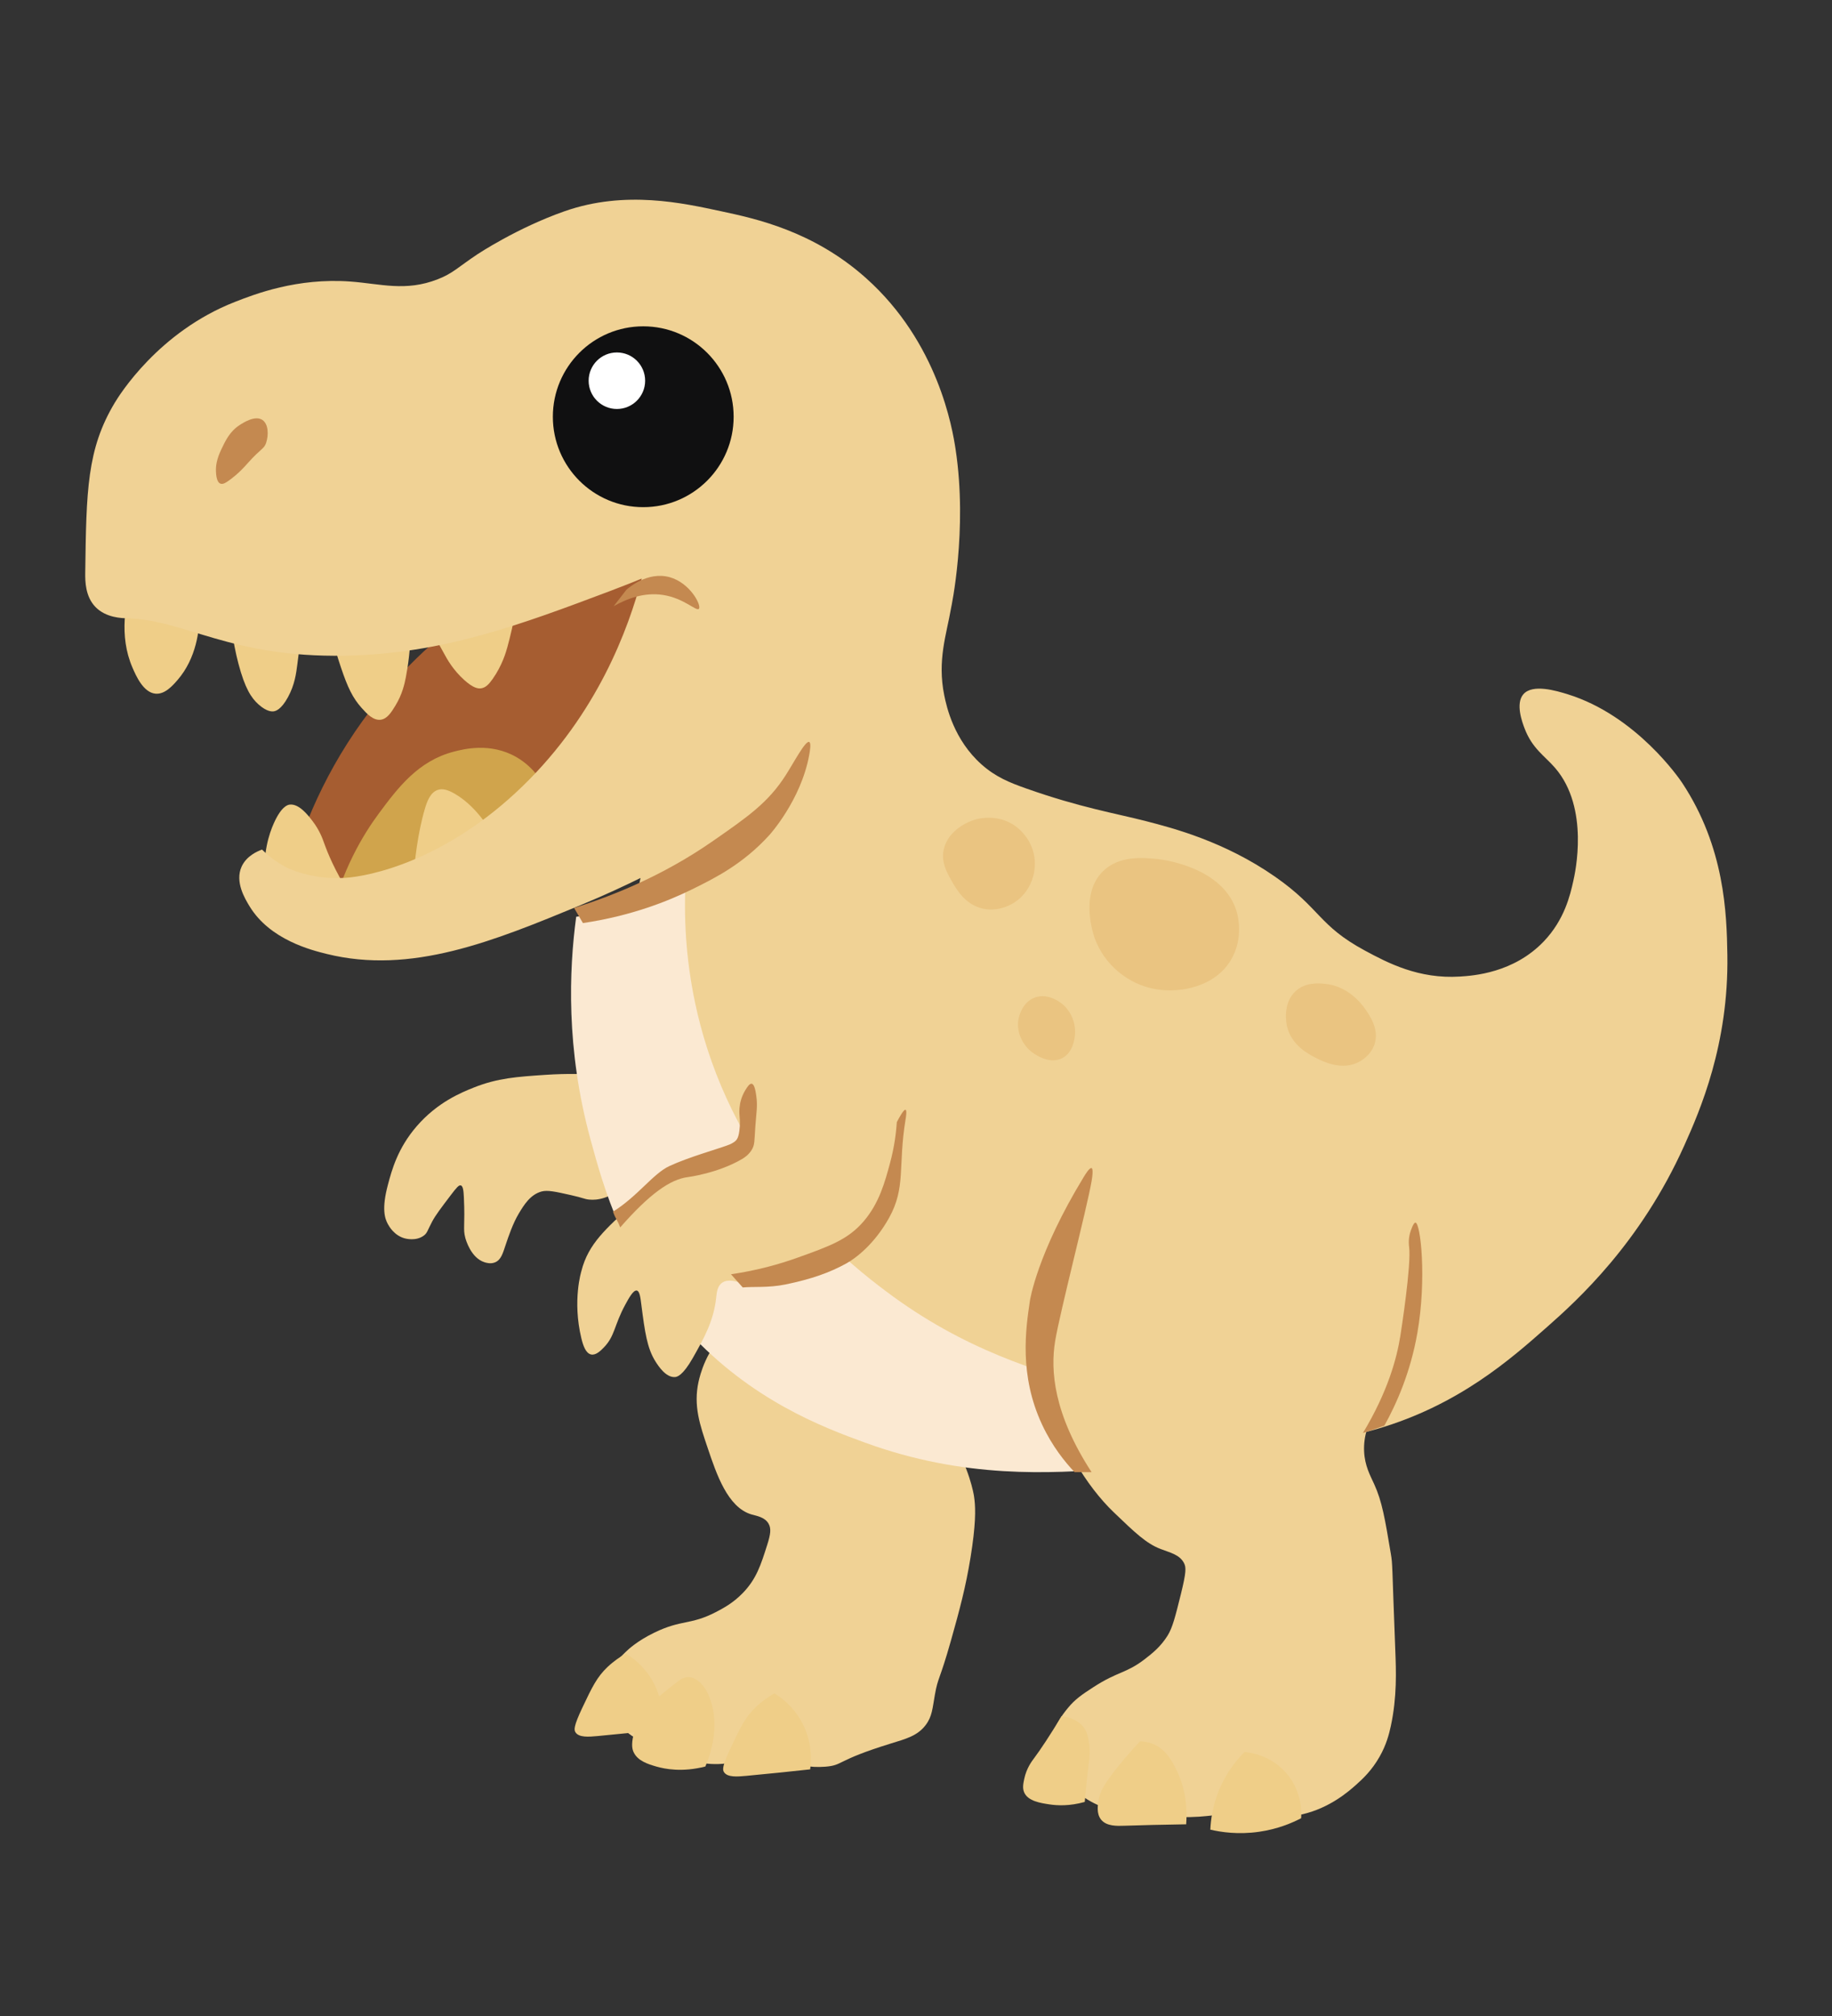 <?xml version="1.0" encoding="UTF-8"?>
<svg id="Layer_1" data-name="Layer 1" xmlns="http://www.w3.org/2000/svg" viewBox="0 0 561.01 617.13">
  <rect x="0" y="0" width="561.01" height="617.13" fill="#333333" stroke="none"/>
  <defs>
    <style>
      .cls-1 {
        fill: #efce88;
      }

      .cls-2 {
        fill: #eac481;
      }

      .cls-3 {
        fill: #fbe9d2;
      }

      .cls-4 {
        fill: #d0a44c;
      }

      .cls-5 {
        fill: #f0d295;
      }

      .cls-6 {
        fill: #101011;
      }

      .cls-7 {
        fill: #fff;
      }

      .cls-8 {
        fill: #c48950;
      }

      .cls-9 {
        fill: #a65d31;
      }
    </style>
  </defs>
  <path class="cls-9" d="M142.01,189.19c-9.42,7.02-23.49,19.29-35.62,38.32-11.72,18.4-16.92,35.72-19.39,47.04,55.09,15.11,77.95,6.13,88.67-4.81,11.19-11.42,6.7-22.49,23.75-48.39,16.77-25.48,32.21-31.63,29.46-41.33-3.18-11.19-27.03-14.68-42.53-13.23-23.43,2.2-38.91,16.75-44.33,22.39Z"/>
  <path class="cls-4" d="M167.55,242.4c-1.04-2.3-3.73-7.39-9.46-10.67-7.93-4.54-16.13-2.42-19.1-1.65-10.86,2.81-17.05,10.92-22.99,18.94-4.59,6.2-11.5,17.29-15.18,33.55,33.02,6.26,60.08-3.63,66.73-20.62,1.34-3.43,2.91-9.85,0-19.54Z"/>
  <path class="cls-1" d="M151.62,256.68c-2.28-4.09-6.37-10.21-12.32-13.68-1.98-1.15-3.69-1.74-5.26-1.2-2.34.8-3.31,3.7-3.91,5.71-2.26,7.63-3.19,16.35-3.61,22.09,8.37-4.31,16.73-8.61,25.1-12.92Z"/>
  <path class="cls-1" d="M106.54,272.88c-3.92-6.34-6.09-11.42-7.36-15.01-.36-1-1.27-3.67-3.46-6.52-1.35-1.76-4.17-5.45-7.06-5.05-.55.08-2.48.5-4.81,5.71-1.44,3.23-3.4,9.1-2.71,17.58,8.47,1.09,16.93,2.19,25.4,3.28Z"/>
  <path class="cls-1" d="M61.15,187.54c-.03,5.3-.99,13.91-6.76,20.59-1.56,1.8-3.92,4.46-6.76,4.21-3.75-.33-6-5.52-7.06-7.97-4.25-9.81-2.1-20.29,0-26.75,6.86,3.31,13.73,6.61,20.59,9.92Z"/>
  <path class="cls-1" d="M70.77,190.85c.53,5.06,1.44,9.24,2.25,12.32,2,7.58,3.94,10.49,6.16,12.47,2.6,2.32,4.22,2.17,4.66,2.1.57-.09,2.26-.49,4.36-4.36,2.07-3.81,2.5-7.24,2.86-10.07,1.68-13.23,1.84-13.74,1.2-14.58-2.69-3.53-11.55-2.37-21.49,2.1Z"/>
  <path class="cls-1" d="M125.77,193.1c-.12,5.92-.82,10.76-1.5,14.28-.39,1.99-1.08,5.15-3.16,8.57-1.27,2.09-2.52,4.09-4.51,4.36-2.3.31-4.3-1.86-5.86-3.61-2.73-3.04-4.29-6.31-6.31-12.32-1.08-3.19-2.39-7.46-3.61-12.62,8.32.45,16.63.9,24.95,1.35Z"/>
  <path class="cls-1" d="M158.1,185.59c-.82,5.03-1.83,9.25-2.72,12.47-.43,1.56-1.58,5.61-4.51,9.77-1.16,1.64-2.12,2.63-3.46,2.86-1.02.17-2.49-.06-5.26-2.55-3.46-3.11-5.26-6.44-6.01-7.81-1.57-2.88-3.94-7.1-7.21-12.47,9.72-.75,19.44-1.5,29.17-2.25Z"/>
  <path class="cls-5" d="M300.61,234.03c-8.53-7.57-10.74-17.68-11.45-21.17-2.2-10.77.7-18.67,2.08-26.72,0,0,5.14-23.8,1.39-48.59-.96-6.35-5.33-32.68-27.42-52.41-16.17-14.45-33.85-18.22-44.42-20.48-11.58-2.47-29.27-6.52-47.89,0-14.59,5.11-26.72,13.19-26.72,13.19-6.01,4-7.44,5.8-12.15,7.64-9.87,3.85-17.49,1.37-26.72.69-16.38-1.2-29.39,3.9-35.4,6.25-23.4,9.16-35.38,28.55-36.79,30.89-8.51,14.2-8.68,26.82-9.02,52.06-.03,2.55.02,7.2,3.12,10.41,3.26,3.38,8.23,3.43,9.72,3.47,17.88.48,31.38,12.08,66.64,11.45,30.04-.53,54-9.54,81.21-19.78,4.1-1.54,7.45-2.89,9.72-3.82-4.07,15.32-13.5,41.26-36.44,63.51-23.65,22.95-46.89,27.64-54.49,28.11-10.27.64-17.7-3.12-17.7-3.12-3.52-1.79-6.04-3.96-7.64-5.55-1.44.52-4.76,1.95-6.25,5.21-2.12,4.66,1.01,9.81,2.43,12.15,6.25,10.28,18.99,13.44,23.6,14.58,25.92,6.42,51.09-3.9,77.74-14.92,7.81-3.23,14.13-6.22,18.39-8.33-3.12,13.61-8.1,44.32,5.55,77.39,15.72,38.07,46.55,56.09,66.98,68.02,40.31,23.55,78.18,25.57,106.2,27.07,26.38,1.41,39.73-1.73,46.85-3.82,24.97-7.31,40.86-21.34,52.06-31.24,9.12-8.05,28.55-25.59,41.99-55.53,4.78-10.64,13.62-30.91,13.19-58.31-.2-12.62-.78-32.98-13.88-52.75-.68-1.02-13.95-20.54-35.05-27.07-3.48-1.08-10.72-3.24-13.54,0-2.49,2.87-.33,8.62.35,10.41,2.35,6.24,6.21,8.48,9.37,12.15,10.61,12.31,6.12,32.19,5.55,34.71-.95,4.2-2.65,11.72-9.02,18.39-9.28,9.71-21.66,10.5-25.68,10.76-12.61.8-22.06-4.15-29.15-7.98-14.21-7.68-13.47-12.82-27.42-22.56-15.49-10.81-31.37-14.92-39.56-17.03-9.34-2.41-20.16-4.15-36.79-10.04-4.88-1.73-9.19-3.43-13.54-7.29Z"/>
  <path class="cls-8" d="M81.53,135.47c-.69,2.07-1.54,1.67-5.65,6.29-.88.99-2.8,3.21-5.83,5.37-.91.65-1.79,1.2-2.55.91-1.24-.48-1.33-2.93-1.37-3.83-.05-1.45.14-3.51,1.64-6.65,1.32-2.78,2.63-5.52,5.65-7.47,1.1-.71,4.68-3.03,6.92-1.55,1.92,1.27,1.92,4.7,1.18,6.92Z"/>
  <circle class="cls-6" cx="196.98" cy="127.57" r="27.68"/>
  <circle class="cls-7" cx="188.91" cy="116.54" r="8.65"/>
  <path class="cls-2" d="M310.78,252.75c-5.19-3.56-10.73-2.24-11.67-2-4.19,1.08-9.26,4.43-10.19,9.66-.64,3.65,1.02,6.61,2.44,9.14,1.46,2.59,4.19,7.46,9.75,8.62,4.91,1.03,8.88-1.48,9.66-2,4.52-3,6.71-8.53,6.01-13.67-.83-6.08-5.39-9.33-6.01-9.75Z"/>
  <path class="cls-2" d="M325.32,323.89c3.22-1.71,3.71-5.76,3.83-6.79.47-3.92-1.29-8.2-4.79-10.45-.83-.54-4-2.57-7.45-1.31-3.77,1.38-4.77,5.55-4.92,6.18-.95,4,.95,7.98,3.66,10.27.27.23,5.33,4.39,9.66,2.09Z"/>
  <path class="cls-2" d="M394.11,314.14c-.13-.58-1.51-7.02,2.7-10.8,3.05-2.74,7.1-2.35,8.97-2.18,6.88.65,11,5.89,12.19,7.58,1.46,2.07,4.45,6.32,2.96,10.88-1.1,3.38-4.05,5.06-4.88,5.49-5.19,2.69-10.91-.18-12.97-1.22-2.16-1.08-7.6-3.81-8.97-9.75Z"/>
  <path class="cls-5" d="M183.55,329.02c-4-.27-9.71-.46-16.53,0-8.64.58-14.61.98-21.82,3.84-3.96,1.57-11.22,4.54-17.56,11.85-5.88,6.78-7.67,13.51-8.86,17.98-1.94,7.28-.97,10.28,0,12.02.39.71,1.93,3.46,5.11,4.35.37.1,3.43.91,5.8-.77,1.19-.84,1.15-1.56,2.64-4.35,1.03-1.93,2.59-3.99,5.71-8.1,1.82-2.4,2.5-3.15,3.07-2.98.74.22.85,1.88.94,3.66.41,8.68-.32,9.53.43,12.36.16.61,1.71,6.17,5.88,7.5.48.15,1.92.62,3.32,0,1.78-.78,2.32-2.8,3.15-5.28.89-2.64,2.23-6.64,4.09-9.72,1.51-2.5,3.45-5.7,6.9-6.65,1.84-.5,4.24.03,9.04,1.11,3.84.86,4.04,1.21,5.53,1.36,2.55.26,6.29-.31,11.25-4.35-2.7-11.28-5.4-22.56-8.1-33.84Z"/>
  <path class="cls-2" d="M376.95,293.85c3.94-6.61,2.08-13.64,1.83-14.54-3.97-14.11-23.34-16.26-24.47-16.37-4.24-.41-11.67-1.13-16.63,3.83-7.1,7.09-2.81,19.43-2.44,20.46,2.87,7.91,10.11,14.15,18.81,15.59,7.53,1.25,18.02-.79,22.9-8.97Z"/>
  <path class="cls-5" d="M291.21,440.53c5.62,8.47,7.01,17.18,7.01,17.18.02.15.12.7.2,1.44.33,2.89.4,7.64-1.21,17.56-1.48,9.13-3.35,16.08-6,25.47-3.54,12.53-3.93,11.01-4.92,16.58-.74,4.14-.81,6.64-2.83,9.3-2.5,3.29-5.97,4.2-10.72,5.66-17.01,5.25-14.36,6.63-20.01,7.08-10.13.79-12.18-4.16-23.45-2.63-4.99.68-4.96,1.7-9.3,1.82-6.21.17-11.07-1.78-17.99-4.65-5.45-2.26-8.17-3.38-10.34-5.46-.94-.9-7.6-7.44-6.03-15.16.81-4.01,3.48-6.61,6.03-9.1.79-.77,3.5-3.32,8.73-5.86,8.34-4.06,11.09-2.27,18.8-6.27,2.37-1.23,5.31-2.79,8.29-5.86,4.16-4.29,5.51-8.55,7.48-14.76,1.03-3.23,1.26-4.99.4-6.47-1.17-2.04-3.7-2.37-5.26-2.83-7.25-2.16-10.67-12.3-13.34-20.22-2.42-7.17-4.46-13.01-2.83-20.42.35-1.59,2.47-10.55,8.84-15.09,18.96-13.52,61.46,22.13,68.46,32.68Z"/>
  <path class="cls-3" d="M176.45,280.61c-2.2,16.3-3.16,40.47,4.33,67.99,4,14.72,10.22,37.57,29.98,59.03,19.34,21,41.1,29.22,54.08,33.95,30.83,11.24,57.01,9.37,76.02,8.08,16.45-1.12,39.87-4.48,66.7-14.52-17.37.03-42.22-1.69-70.72-9.89-18.96-5.46-41.58-11.97-65.52-29.98-10.58-7.96-40.89-31.42-54.7-74.17-6.3-19.49-7.13-36.7-6.8-48.21-5.77,2.05-12.39,4-19.78,5.54-4.81,1-9.36,1.7-13.6,2.19Z"/>
  <path class="cls-8" d="M214.02,186.35c.88-.99-2.67-7.95-8.99-9.68-6.75-1.85-12.64,3.36-13.23,3.89-1.3,1.67-2.59,3.34-3.89,5.02,4.02-2.3,9.32-4.35,15.13-3.46,6.44.99,10.21,5.11,10.98,4.24Z"/>
  <path class="cls-5" d="M274.26,339.34c.77,5.2,1.27,13.83-1.98,23.51-1.31,3.92-3.6,10.52-9.68,16.6-4.05,4.05-7.83,6.06-11.66,7.9-6.43,3.1-15.98,7.71-24.11,5.33-1.23-.36-3.92-1.31-5.73,0-1.5,1.08-1.63,3.16-1.78,4.54-.78,7.21-3.82,12.56-7.11,18.38-3.18,5.6-4.91,5.89-5.53,5.93-2.81.17-5.12-3.46-5.93-4.74-2.59-4.07-3.27-9.02-4.35-17.39-.27-2.13-.49-4.15-1.38-4.35-1.06-.23-2.42,2.25-3.56,4.35-3.43,6.33-3.12,9.53-6.52,13.04-.96.99-2.46,2.51-3.95,2.17-1.59-.36-2.41-2.66-2.96-4.94-2.8-11.6,0-20.55,0-20.55,2.14-8.55,7.83-13.16,15.02-19.96,1.73-1.64,11.41-10.64,19.99-14,4.29-1.68,8.29-4.2,12.77-5.29.2-.05.87-.2,1.56-.7,1.69-1.2,2.08-3.38,2.23-4.31.96-6.06.12-11.34,1.11-13.22,1.5-2.84,10.18-3.47,43.55,7.67Z"/>
  <path class="cls-8" d="M223.85,390.06c8.16-1.19,14.95-3.14,20.18-5.01,10.05-3.59,15.62-5.59,20.42-11.17,4.78-5.55,6.53-12.04,8.09-17.81,1.39-5.13,1.89-9.53,2.1-12.6.92-1.75,2.15-3.93,2.66-3.75.47.17.12,2.29,0,3-2.35,14.3.18,20.71-5.06,30.11-4.47,8.01-10.17,12.32-13.09,13.93-5.02,2.76-10.52,4.76-18.65,6.43-5.21,1.07-9.92.59-13.05.91"/>
  <path class="cls-8" d="M226.61,337.97c.07-.41.42-2.32,1.68-4.35.53-.85,1.23-1.98,1.89-1.88.88.13,1.21,2.34,1.4,3.63.47,3.26.05,4.85-.28,9.53-.31,4.41-.12,5.56-1.19,7.22-.95,1.47-2.19,2.26-2.87,2.66-7.4,4.37-16.61,5.54-16.61,5.54-5.37.68-11.66,5.07-20.71,15.4-.86-2.36-1.35-2.46-2.21-4.82,7.48-4.63,12.31-11.66,17.25-13.95,5.79-2.69,14.37-5.1,17.66-6.31.94-.35,1.15-.41,2-.94.95-.6,1.48-1.23,1.79-3.54.54-4.03-.4-4.72.21-8.2Z"/>
  <path class="cls-5" d="M432.54,377.45c3.35,16.3.81,26.88-2.39,33.67-3.33,7.1-6.22,14.4-9.55,21.49-1.25,2.66-3.11,6.57-2.87,11.7.21,4.38,1.84,7.27,3.1,10.03,2.39,5.21,3.29,10.56,5.08,21.25.58,3.45.33,2.94,1.37,29.61.24,6.2.56,14.18-1.37,23.17-.55,2.55-1.4,5.76-3.41,9.31-2.43,4.32-5.3,6.93-7.16,8.6-2.36,2.11-8.1,7.13-16.48,9.08-4.99,1.16-7.08.34-15.28,0-11.99-.49-12.37,1.06-22.45.86-11.66-.24-23.63-.48-32.24-8.5-1.87-1.75-6.94-6.47-6.93-13.14,0-5.54,3.52-9.86,5.02-11.7,2.26-2.78,4.47-4.24,7.88-6.45,7.53-4.88,10-4.14,15.76-8.6,2.29-1.77,4.78-3.73,6.93-7.16,1.51-2.42,2.38-5.87,4.06-12.66,1.7-6.88,1.63-8.25.96-9.55-1.36-2.61-4.27-3.18-7.16-4.3-4.4-1.7-7.71-4.88-14.33-11.22-8.29-7.95-16.85-21.49-20.78-37.73-3.1-12.85-2.27-23.11-1.67-29.85,1.5-16.77,6.66-29.75,10.51-37.64,34.47,6.58,68.94,13.15,103.41,19.73Z"/>
  <path class="cls-8" d="M417.39,438.64c1.46-.46,2.95-.96,4.46-1.49.7-.25,1.4-.49,2.08-.74,3.69-6.65,7.99-16.26,10.11-28.4,2.88-16.52,1-33.64-.59-33.75-.58-.04-1.35,2.13-1.64,3.12-.61,2.16-.34,3.98-.3,4.31.74,5.42-2.5,26.07-2.68,27.21-1.06,6.68-3.74,16.94-11.45,29.73Z"/>
  <path class="cls-8" d="M334.27,450.63c-11.65-17.9-12.64-31.14-11.15-40.14,1.45-8.8,9.74-40.69,11.15-48.91.63-3.68.12-3.97,0-4.01-.6-.22-1.87,1.84-2.38,2.68-14.37,23.55-16.5,37.91-16.5,37.91-1.27,8.55-3.38,22.71,3.72,37.91,3.14,6.73,7.1,11.56,9.96,14.57h5.2Z"/>
  <path class="cls-8" d="M175.81,277.92c11.38-3.55,26.94-9.69,42.23-20.29,10.84-7.52,17.17-11.9,22.54-20.29,2.55-3.98,6.06-10.69,7.21-10.22.68.28.21,2.9,0,4.06-2.54,13.83-12.17,24.42-12.17,24.42-8.01,8.81-16.43,13.06-23.64,16.61-7.25,3.57-18.55,8.14-33.47,10.35-.9-1.55-1.8-3.09-2.71-4.64Z"/>
  <path class="cls-1" d="M398.44,556.58c.1-1.25.5-7.93-4.47-13.73-4.96-5.8-11.61-6.44-12.86-6.54-2.18,2.17-5.51,6.05-7.85,11.77-1.97,4.82-2.49,9.12-2.62,11.99,3.26.76,8.54,1.57,14.93.65,5.66-.81,10.04-2.68,12.86-4.14Z"/>
  <path class="cls-1" d="M363.24,558.43c.29-3.82.21-10.32-3.05-16.78-1.37-2.71-3.23-6.27-7.19-7.85-1.55-.62-2.96-.75-3.92-.76-2.59,2.77-4.64,5.19-6.1,6.98-5.13,6.27-6.13,8.59-6.54,10.9-.27,1.55-.75,4.25.76,6.1,1.68,2.05,4.87,1.93,7.19,1.85,5.28-.18,11.22-.32,18.86-.44Z"/>
  <path class="cls-1" d="M332.18,551.57c.46-5.2.88-9.18,1.31-12.42.13-.98.41-3.04,0-5.67-.22-1.38-.45-2.87-1.31-4.25-1.95-3.14-5.95-3.78-7.08-3.92-3.55,5.83-6.31,10.06-8.61,13.13-.53.71-2.16,2.86-2.83,6.05-.31,1.49-.61,2.89,0,4.24,1.19,2.62,4.97,3.19,7.74,3.61,2.27.34,6.06.58,10.79-.76Z"/>
  <path class="cls-1" d="M248.09,541.61c.3-2.1.89-8.35-2.74-14.8-2.66-4.72-6.32-7.31-8.21-8.46-1.69.95-3.65,2.27-5.6,4.1-3.26,3.07-4.78,6.25-7.71,12.44-2.71,5.71-2.6,6.85-2.11,7.59,1.07,1.62,4.05,1.38,6.84,1.12,7.38-.69,13.92-1.37,19.53-1.99Z"/>
  <path class="cls-1" d="M216,540.74c1.5-3.51,3.71-10.1,2.36-17.41-.13-.68-1.23-6.36-4.6-8.83-.5-.37-1.56-1.12-2.98-1.12-1.47,0-2.56.82-3.11,1.24-6.89,5.33-11.96,9.24-13.68,16.45-.75,3.14-.3,4.52,0,5.19,1.23,2.77,4.46,3.75,6.96,4.48,2.7.78,7.97,1.81,15.05,0Z"/>
  <path class="cls-1" d="M202.61,529.42c.3-2.1.89-8.35-2.74-14.8-2.66-4.72-6.32-7.31-8.21-8.46-1.69.95-3.65,2.27-5.6,4.1-3.26,3.07-4.78,6.25-7.71,12.44-2.71,5.71-2.6,6.85-2.11,7.59,1.07,1.62,4.05,1.38,6.84,1.12,7.38-.69,13.92-1.37,19.53-1.99Z"/>
</svg>